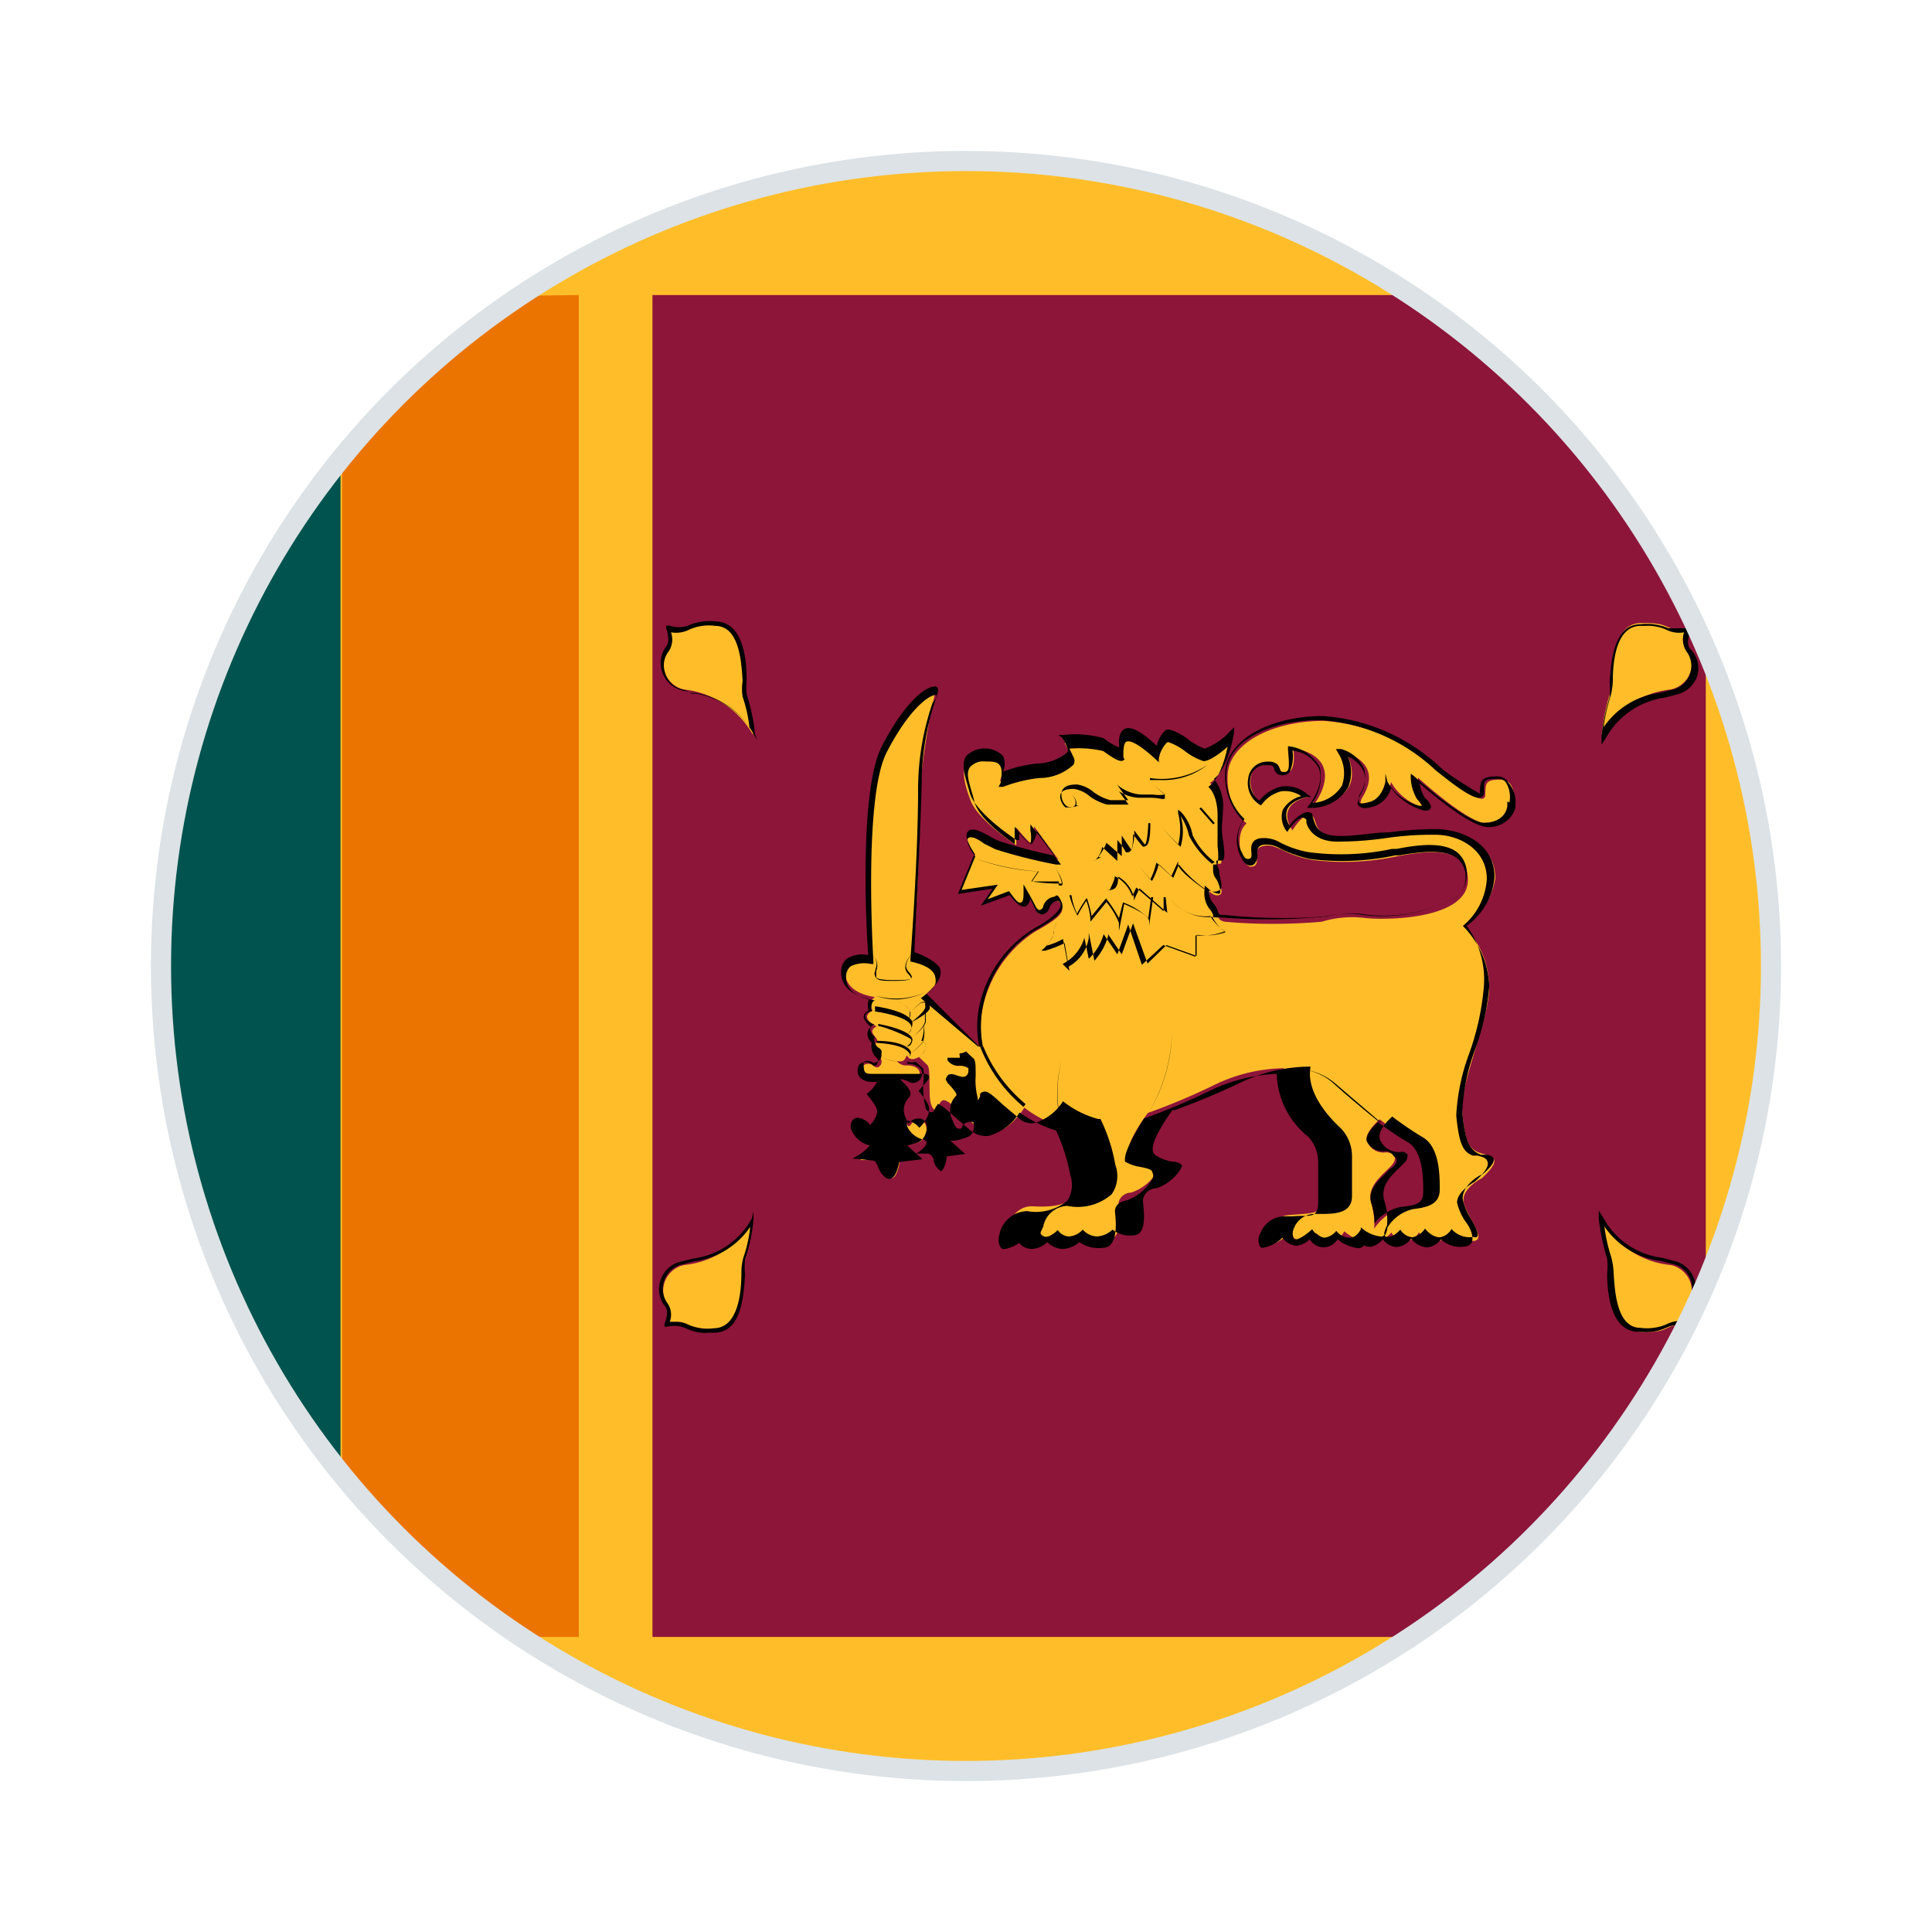<svg id="Layer_1" data-name="Layer 1" xmlns="http://www.w3.org/2000/svg" viewBox="0 0 48 48"><defs><style>.cls-1{fill:#ffbe29;}.cls-2{fill:#8d153a;}.cls-3{fill:#eb7400;}.cls-4{fill:#00534e;}.cls-5{fill:none;stroke:#dce2e5;stroke-miterlimit:10;stroke-width:0.5px;}</style></defs><title>All Flags</title><g id="LKR"><path class="cls-1" d="M42,32.8h0l0,.08,0,.06h-.12A20,20,0,1,1,12.83,7.33,19.87,19.87,0,0,1,22.23,4h3.55a19.83,19.83,0,0,1,9.39,3.33,20.09,20.09,0,0,1,7.21,24.54C42.25,32.19,42.1,32.49,42,32.8Z"/><path class="cls-2" d="M42,32.8h0l0,.08,0,.06h-.12A20.09,20.09,0,0,1,35,40.67H16.21V7.33h19A20.17,20.17,0,0,1,42.38,16V31.87C42.25,32.19,42.1,32.49,42,32.8Z"/><path class="cls-3" d="M14.38,7.33V40.67H13a20,20,0,0,1-4.5-4.1V11.35a20.12,20.12,0,0,1,4.37-4Z"/><path class="cls-4" d="M8.46,11.35V36.57a20.06,20.06,0,0,1,0-25.22Z"/><path class="cls-1" d="M18.71,30.3a5.1,5.1,0,0,1-.2,1c-.1.23.07,1.76-.77,1.79s-.51-.22-1.16-.16c0,0,.12-.34,0-.5a.66.66,0,0,1,.41-1A2.21,2.21,0,0,0,18.71,30.3Z"/><path d="M18.68,30.27a1.94,1.94,0,0,1-1.47,1l-.27.07a.68.68,0,0,0-.54.51.67.67,0,0,0,.11.59c.14.13,0,.45,0,.45l0,.07h.07a.73.73,0,0,1,.48.05,1.09,1.09,0,0,0,.57.1h.12c.67,0,.73-.92.76-1.45a1.78,1.78,0,0,1,0-.36,4.33,4.33,0,0,0,.21-1l0-.2Zm-.26,1.36c0,.51-.09,1.36-.68,1.37a1.19,1.19,0,0,1-.64-.09.65.65,0,0,0-.33-.07h-.13a.5.5,0,0,0-.07-.48.62.62,0,0,1,.4-.95l.26-.07a2,2,0,0,0,1.41-.86,3.44,3.44,0,0,1-.17.76A1.4,1.4,0,0,0,18.42,31.63Z"/><path class="cls-1" d="M39.79,30.3a5.1,5.1,0,0,0,.2,1c.11.23-.07,1.76.77,1.79s.52-.22,1.17-.16c0,0-.13-.34,0-.5a.66.66,0,0,0-.42-1A2.21,2.21,0,0,1,39.79,30.3Z"/><path d="M42.11,31.83a.7.7,0,0,0-.55-.51l-.26-.07a1.94,1.94,0,0,1-1.47-1l-.11-.17,0,.2a5.85,5.85,0,0,0,.21,1,1.78,1.78,0,0,1,0,.36c0,.53.1,1.43.77,1.45h.11a1.16,1.16,0,0,0,.58-.1.65.65,0,0,1,.43-.05H42l0-.06,0-.08h0c0-.1-.05-.29,0-.38A.67.67,0,0,0,42.11,31.83Zm-.25,1a.7.7,0,0,0-.45.07,1.24,1.24,0,0,1-.65.09c-.58,0-.64-.86-.67-1.37a1.76,1.76,0,0,0-.06-.39,4.12,4.12,0,0,1-.17-.76,2,2,0,0,0,1.41.86l.27.07a.62.62,0,0,1,.48.44.63.63,0,0,1-.09.51A.53.53,0,0,0,41.86,32.84Z"/><path class="cls-1" d="M18.71,18.26a5.16,5.16,0,0,0-.2-1c-.1-.23.07-1.76-.77-1.78s-.51.21-1.16.15c0,0,.12.35,0,.5a.66.66,0,0,0,.41,1A2.25,2.25,0,0,1,18.71,18.26Z"/><path d="M18.76,18.25a4.82,4.82,0,0,0-.21-1,1.78,1.78,0,0,1,0-.36c0-.53-.09-1.43-.76-1.45a1.34,1.34,0,0,0-.69.1.73.73,0,0,1-.48,0h-.07l0,.06s.12.33,0,.46a.7.7,0,0,0,.43,1.1l.27.07a2,2,0,0,1,1.47,1l.1.17Zm-1.53-1L17,17.14a.59.59,0,0,1-.48-.44.56.56,0,0,1,.08-.5.52.52,0,0,0,.07-.49.73.73,0,0,0,.46-.07,1.19,1.19,0,0,1,.64-.09c.59,0,.65.86.68,1.37a1.34,1.34,0,0,0,0,.39,3.57,3.57,0,0,1,.17.76A2,2,0,0,0,17.23,17.21Z"/><path class="cls-1" d="M39.79,18.26a5.16,5.16,0,0,1,.2-1c.11-.23-.07-1.76.77-1.78s.52.21,1.17.15c0,0-.13.35,0,.5a.66.66,0,0,1-.42,1A2.25,2.25,0,0,0,39.79,18.26Z"/><path d="M42,16.13c-.14-.13,0-.45,0-.45l0-.07h-.08c-.3,0-.38,0-.47,0a1.34,1.34,0,0,0-.69-.1c-.67,0-.73.92-.77,1.45a1.78,1.78,0,0,1,0,.36,5.2,5.2,0,0,0-.2.95l0,.23.11-.17a2,2,0,0,1,1.47-1l.26-.07a.7.7,0,0,0,.55-.51A.68.68,0,0,0,42,16.13Zm0,.57a.6.6,0,0,1-.48.44l-.27.07a2,2,0,0,0-1.41.86,4.31,4.31,0,0,1,.17-.76,1.65,1.65,0,0,0,.06-.39c0-.51.09-1.35.67-1.37h.11a1.16,1.16,0,0,1,.54.09.7.7,0,0,0,.45.07.55.55,0,0,0,.07.49A.59.59,0,0,1,42,16.7Z"/><path class="cls-1" d="M36.82,29.27s-.48.24-.46.56.64,1,.23,1a.63.63,0,0,1-.6-.21s-.29.53-.74,0a.38.38,0,0,1-.68,0s-.25.3-.45.18.3-.72.71-.77.62-.13.62-.44,0-1-.41-1.26a6.75,6.75,0,0,1-.76-.52s-.46.38-.29.6a.44.44,0,0,0,.45.22c.14,0,.35.11.1.36s-.59.51-.47.91.12.95-.15.94a1,1,0,0,1-.52-.25s-.24.51-.69.05a.39.39,0,0,1-.67,0s-.39.36-.52.24,0-.64.49-.69.92,0,.92-.43,0-1,0-1a.92.92,0,0,0-.27-.65,2,2,0,0,1-.76-1.57,4.07,4.07,0,0,0-1.72.41,16.12,16.12,0,0,1-1.66.7s-.69.9-.43,1.1.8.1.65.37a1.17,1.17,0,0,1-.64.51c-.16,0-.33.14-.31.32s.1.81-.25.86a.75.75,0,0,1-.58-.16.54.54,0,0,1-.8,0s-.38.42-.7,0c0,0-.23.26-.41.16s.07-.87.61-.84,1.38,0,1.15-1A4.59,4.59,0,0,0,26.4,28a2.85,2.85,0,0,1-.95-.48s-.6,1-1.21.45-.77-.73-.87-.59-.14.29-.23.08,0-.89-.1-1l-.21-.2s-.19.12-.27,0,0,.17-.28.1a.29.29,0,0,0,.25.11c.19,0,.32.08.32.2a.18.18,0,0,1-.27.16c-.15-.07-.35-.11-.23,0s.3.3.21.4a.47.47,0,0,0-.11.49c.08.22.11.33.19.21s.28-.15.35,0a.34.34,0,0,1-.13.43,2.35,2.35,0,0,1-.37.1l.37.33-.51.07s-.06.5-.25.4-.21-.43-.31-.44l-.42,0s.5-.31.29-.35-.54-.33-.4-.54.4.15.4.15.36-.31.18-.57a2.7,2.7,0,0,0-.22-.3s.42-.38.2-.39-.39,0-.41-.2.19-.24.31-.13.27-.12.12-.24-.16-.24-.06-.35-.29-.25,0-.4c0,0-.46-.21-.1-.39,0,0-.13-.22.06-.34,0,0-.74-.07-.74-.61s.68-.39.68-.39-.27-4.06.33-5.22,1.1-1.47,1.25-1.45a17,17,0,0,0-.39,2.38c0,1.78-.18,4.25-.18,4.25s1.26.2.28,1L24.33,26s.1,0,.08,0a2.59,2.59,0,0,1,0-.94,3,3,0,0,1,1.3-1.91c.57-.32.75-.47.66-.67s-.3-.05-.37.11-.2.17-.26,0-.21-.4-.21-.4,0,.69-.45,0l-.62.23.26-.39-.88.13.39-.93s-.28-.37-.18-.51.45.14.74.25a9.69,9.69,0,0,0,1.5.38l-.6-.82s0,.5-.13.38a3.56,3.56,0,0,1-.31-.35V21s-.95-.61-1.14-1.12-.34-1.07.33-1.07.4.6.4.6a3.46,3.46,0,0,1,.92-.23c.29,0,.94-.2.82-.45a1.71,1.71,0,0,0-.13-.27,3.23,3.23,0,0,1,.94.06c.15.11.5.36.47.17s-.05-.88.9.06c0,0,.11-.51.33-.46s.64.44.84.46.67-.44.67-.44-.13.91-.54,1.14c0,0,.27.18.26.83s.07,1.18,0,1.18-.16,0-.14.14.26.57.13.63-.26-.08-.26-.08a.58.58,0,0,0,.1.44c.15.17.06.25.27.31a13.8,13.8,0,0,0,2.42,0,2.57,2.57,0,0,1,1.09-.09c.65.06,2.54,0,2.54-.95s-1.27-.67-1.79-.58a6.29,6.29,0,0,1-2.11.08c-.71-.14-.86-.42-1.19-.34s0,.46-.27.51-.47-.8-.14-1.07a1.51,1.51,0,0,1-.47-1.17c0-.8,1.09-1.38,2.39-1.38a4.71,4.71,0,0,1,2.88,1.25c.56.45,1.12.88,1.13.59s0-.38.38-.38.34.48.34.63-.11.48-.62.48-1.77-1.16-1.77-1.16a1,1,0,0,0,.16.51c.13.16.21.26,0,.24a1.36,1.36,0,0,1-.83-.64s-.08.43-.41.53-.42.05-.29-.17.41-.78-.42-1.1c0,0,.66,1.12-.8,1.31,0,0,.89-1.14-.51-1.42,0,0,.1.61-.18.62s0-.3-.51-.24-.46.81-.07,1a.77.77,0,0,1,1.16-.17s-.87.14-.42.84c0,0,.27-.45.46-.38s0,.59.81.6,1.76-.22,2.45-.17,1.32.41,1.32,1.14A1.69,1.69,0,0,1,36.37,23,2.24,2.24,0,0,1,37,24.5c0,.88-.74,2.4-.67,3.14s.18.91.43,1S37.41,28.72,36.82,29.27Z"/><path d="M30.23,22.84h0s0,0,0,0A0,0,0,0,1,30.23,22.84ZM25.45,27.4l0,0,0,0Zm12-8a.33.33,0,0,0-.26-.11c-.39,0-.41.11-.42.36v.07s0,0,0,0-.75-.43-1-.67a4.75,4.75,0,0,0-2.9-1.26c-1.36,0-2.43.63-2.43,1.43a1.59,1.59,0,0,0,.44,1.17.88.88,0,0,0-.05.9c.07.16.17.23.27.21s.15-.17.14-.27,0-.21.13-.24a.65.65,0,0,1,.45.1,3.4,3.4,0,0,0,.72.25,6.3,6.3,0,0,0,2.13-.09l.1,0c.42-.07,1.12-.19,1.45.09a.58.58,0,0,1,.19.48.6.6,0,0,1-.21.45,3.71,3.71,0,0,1-2.29.45,2.33,2.33,0,0,0-1,.06l-.12,0a14.36,14.36,0,0,1-2.39-.05c-.11,0-.12,0-.15-.11a.46.46,0,0,0-.11-.18.45.45,0,0,1-.1-.32.25.25,0,0,0,.25,0c.13-.06,0-.29,0-.5l-.07-.18v-.06l.1,0,.06,0c.05-.06.05-.21,0-.53s0-.43,0-.68a1.1,1.1,0,0,0-.22-.82c.37-.28.49-1.11.5-1.14l0-.14-.1.1a1.64,1.64,0,0,1-.63.43,1.63,1.63,0,0,1-.41-.23,1.38,1.38,0,0,0-.42-.23.17.17,0,0,0-.14,0,.73.73,0,0,0-.22.39c-.38-.36-.65-.5-.8-.42s-.15.32-.13.45v0s-.11,0-.39-.22a2.6,2.6,0,0,0-1-.08h-.12l.09.07a.93.93,0,0,1,.13.26.12.12,0,0,1,0,.1,1.21,1.21,0,0,1-.76.28h0a3.45,3.45,0,0,0-.84.2.49.49,0,0,0,0-.39.65.65,0,0,0-.91,0c-.16.22,0,.6.09.94.18.52,1.12,1.12,1.15,1.15l.07,0V20.7a2.83,2.83,0,0,0,.24.25c.05.05.09,0,.09,0s.11-.18.11-.31l.45.62a11.72,11.72,0,0,1-1.37-.36,1.83,1.83,0,0,1-.28-.14c-.23-.12-.42-.22-.52-.09s.1.43.17.54l-.41,1,.86-.13-.29.42.72-.26c.16.22.29.31.39.28a.22.22,0,0,0,.11-.19,2.1,2.1,0,0,1,.13.26.2.2,0,0,0,.17.13.22.22,0,0,0,.18-.16.27.27,0,0,1,.2-.18s.05,0,.08.07-.07.3-.63.6A3,3,0,0,0,24.33,25a2.47,2.47,0,0,0,0,1l-1.31-1.31c.27-.23.39-.43.34-.61s-.51-.39-.64-.42c0-.33.14-2.58.18-4.21a6.42,6.42,0,0,1,.36-2.11c.05-.17.07-.24,0-.28s0,0-.05,0c-.21,0-.72.36-1.3,1.48s-.38,4.66-.34,5.19a.7.7,0,0,0-.53.09.41.41,0,0,0-.14.35c0,.45.47.6.68.64l0,.05a.35.35,0,0,0,0,.24c-.08.05-.13.12-.12.18s.11.19.18.23a.24.24,0,0,0-.09.16.32.32,0,0,0,.11.24.3.3,0,0,0,0,.16.38.38,0,0,0,.14.23.08.08,0,0,1,0,.1.09.09,0,0,1-.05.08h-.05a.25.25,0,0,0-.29-.07c-.05,0-.11.08-.1.23s.18.24.34.24h.14a.91.91,0,0,1-.26.3l0,0,0,0a2.37,2.37,0,0,1,.22.3c.12.18-.06.39-.13.47a.45.45,0,0,0-.31-.18.17.17,0,0,0-.14.08.26.26,0,0,0,0,.26.67.67,0,0,0,.44.35h0a1.08,1.08,0,0,1-.32.26l-.11.07h.13l.42.05a1.18,1.18,0,0,1,.08.13.54.54,0,0,0,.21.3.14.14,0,0,0,.14,0c.11-.06.16-.3.18-.4l.58-.07-.38-.34a1.9,1.9,0,0,0,.29-.09.35.35,0,0,0,.17-.22.35.35,0,0,0,0-.27.2.2,0,0,0-.18-.09h0a.3.3,0,0,0-.25.13v0s-.06-.12-.09-.2v0a.43.43,0,0,1,.1-.45c.1-.11,0-.23-.11-.35a.52.52,0,0,1-.1-.11l0,0a.65.65,0,0,1,.2.06.21.21,0,0,0,.23,0,.23.23,0,0,0,.11-.19.2.2,0,0,0-.06-.15.43.43,0,0,0-.31-.1.07.07,0,0,1-.05,0s0,0,.05,0l0-.05,0,0a.39.39,0,0,0,.21,0l.19.17a1.52,1.52,0,0,1,0,.37,1.85,1.85,0,0,0,.05.57c0,.07.06.13.12.14s.09,0,.13-.11l.06-.09,0,0c.06,0,.2.12.4.3l.38.33a.62.62,0,0,0,.49.16,1.33,1.33,0,0,0,.76-.58,3.28,3.28,0,0,0,.91.45,4.72,4.72,0,0,1,.35,1.1.74.74,0,0,1-.07.64,1.23,1.23,0,0,1-1,.26.72.72,0,0,0-.69.58c-.05.17,0,.3.06.35s.35-.07.43-.14a.4.4,0,0,0,.31.15.59.59,0,0,0,.39-.17.57.57,0,0,0,.38.17.69.69,0,0,0,.42-.17.81.81,0,0,0,.59.14c.26,0,.36-.33.29-.9,0-.16.13-.25.27-.27a1.2,1.2,0,0,0,.66-.54.16.16,0,0,0,0-.16c0-.08-.16-.11-.31-.14a1.08,1.08,0,0,1-.37-.13.32.32,0,0,1,0-.07c0-.23.32-.75.47-1a16.7,16.7,0,0,0,1.66-.7,4.17,4.17,0,0,1,1.64-.41,2.07,2.07,0,0,0,.78,1.56.91.91,0,0,1,.25.62s0,.56,0,1-.21.32-.65.36l-.22,0a.64.64,0,0,0-.56.41.33.33,0,0,0,0,.36.12.12,0,0,0,.1,0,.86.86,0,0,0,.44-.24.48.48,0,0,0,.34.2h0a.54.54,0,0,0,.34-.16.4.4,0,0,0,.69,0,1,1,0,0,0,.51.22.18.18,0,0,0,.15-.07l0,0c.19.11.39-.06.47-.15a.42.42,0,0,0,.35.19.48.48,0,0,0,.35-.21.52.52,0,0,0,.42.22.51.51,0,0,0,.32-.2.7.7,0,0,0,.59.18.22.22,0,0,0,.17-.09c.06-.13,0-.34-.17-.56a1.42,1.42,0,0,1-.19-.44c0-.29.44-.52.44-.52h0c.25-.23.35-.38.32-.49s-.14-.13-.25-.16l-.12,0c-.23-.09-.34-.26-.41-1a5.14,5.14,0,0,1,.32-1.53,6.52,6.52,0,0,0,.36-1.6A2.27,2.27,0,0,0,36.44,23a1.65,1.65,0,0,0,.69-1.21c0-.81-.74-1.15-1.37-1.19a8,8,0,0,0-1.24.08c-.4,0-.81.09-1.2.09-.56,0-.62-.22-.68-.39s0-.17-.13-.2-.39.2-.47.33a.43.43,0,0,1-.06-.4c.11-.24.49-.31.49-.31l.11,0-.09-.06a.81.81,0,0,0-.65-.2,1,1,0,0,0-.55.35.55.55,0,0,1-.23-.53.39.39,0,0,1,.32-.35c.23,0,.26,0,.28.11a.2.2,0,0,0,.22.14.21.21,0,0,0,.16-.08.9.9,0,0,0,.07-.53.82.82,0,0,1,.66.45c.15.39-.23.88-.23.88l-.07.09h.11a1.05,1.05,0,0,0,.91-.5,1,1,0,0,0,0-.77.73.73,0,0,1,.4.39.7.7,0,0,1-.12.6c0,.07-.09.17,0,.24s.16.06.38,0a.67.67,0,0,0,.41-.45,1.56,1.56,0,0,0,.82.56c.06,0,.13,0,.16-.05s0-.15-.14-.27a.92.92,0,0,1-.13-.36c.31.27,1.27,1.09,1.71,1.09s.67-.35.67-.53V20A.73.73,0,0,0,37.46,19.43Zm0,.51V20c0,.15-.13.44-.58.44s-1.72-1.14-1.73-1.15l-.09-.07v.11a1.1,1.1,0,0,0,.16.53.74.74,0,0,1,.12.16s0,0-.06,0a1.27,1.27,0,0,1-.8-.6l-.05-.2,0,.2s-.07.41-.38.5-.28,0-.28,0,0,0,0-.15a.78.78,0,0,0,.13-.67.87.87,0,0,0-.57-.49l-.13,0,.07.12a.93.93,0,0,1,.08.79.92.92,0,0,1-.74.43,1.1,1.1,0,0,0,.19-.89,1,1,0,0,0-.79-.52H32v.06c0,.11.05.42,0,.53a.1.1,0,0,1-.08.05c-.09,0-.1,0-.13-.09s-.1-.2-.39-.16a.47.47,0,0,0-.39.42.63.63,0,0,0,.32.66h0l0,0a.87.87,0,0,1,.5-.35.72.72,0,0,1,.5.12.74.74,0,0,0-.46.34.59.59,0,0,0,.11.55l0,.07,0-.07c.09-.14.3-.4.41-.35s.05.06.07.13.15.46.77.46a8.56,8.56,0,0,0,1.22-.09,7.7,7.7,0,0,1,1.22-.08c.58,0,1.27.36,1.27,1.1A1.65,1.65,0,0,1,36.35,23l-.06,0,.05,0A2.25,2.25,0,0,1,37,24.5a5.93,5.93,0,0,1-.35,1.57,5,5,0,0,0-.32,1.57c.07.7.17.93.46,1.05l.14,0c.08,0,.17.05.18.1s0,.15-.28.39c-.06,0-.51.27-.49.61a1.4,1.4,0,0,0,.2.48c.1.18.21.38.16.46a.11.11,0,0,1-.09,0,.59.59,0,0,1-.55-.2l0-.06,0,.07a.41.41,0,0,1-.28.2c-.12,0-.25-.06-.38-.22l0-.05,0,.06a.48.48,0,0,1-.31.21.4.4,0,0,1-.3-.19l0,0,0,0s-.22.26-.39.16h0a.48.48,0,0,0,.07-.21,1,1,0,0,1,.64-.46c.42-.05.66-.15.66-.49s0-1.06-.43-1.3a8.11,8.11,0,0,1-.75-.51l0,0h0v0l0,0c-.1.09-.44.41-.27.64a.5.5,0,0,0,.49.24.16.16,0,0,1,.16.07c0,.05,0,.13-.09.21l-.11.11c-.23.22-.49.47-.37.84a1.59,1.59,0,0,1,.06.6.58.58,0,0,0-.06.15.08.08,0,0,0,0,.07h0a.09.09,0,0,1-.1.05.85.85,0,0,1-.49-.23l0,0,0,.05s-.09.19-.25.21a.43.43,0,0,1-.36-.17l0,0,0,0a.44.44,0,0,1-.3.17h0a.46.46,0,0,1-.3-.21l0,0,0,0c-.14.13-.38.3-.45.24a.29.29,0,0,1,0-.27.55.55,0,0,1,.49-.35l.22,0c.41,0,.73-.06.73-.45s0-1,0-1a1,1,0,0,0-.29-.69c-.26-.24-.86-.87-.74-1.52h0v0h-.06a4.1,4.1,0,0,0-1.73.42c-.69.33-1.36.58-1.58.66l-.06,0h0s-.53.71-.49,1a.17.17,0,0,0,.08.13,1.14,1.14,0,0,0,.4.15c.11,0,.23.05.24.09a.08.08,0,0,1,0,.05,1.15,1.15,0,0,1-.62.52c-.18,0-.37.15-.34.37.06.51,0,.78-.22.8a.71.71,0,0,1-.54-.14l0,0,0,0a.62.62,0,0,1-.39.17.51.51,0,0,1-.35-.17l0,0,0,0a.51.51,0,0,1-.35.17.36.36,0,0,1-.27-.16l0,0,0,0c-.06.06-.24.22-.36.15s-.05-.1,0-.24a.63.63,0,0,1,.6-.51,1.28,1.28,0,0,0,1.1-.29.8.8,0,0,0,.09-.73,4.2,4.2,0,0,0-.37-1.14h0l-.06,0a2.39,2.39,0,0,1-.87-.44h0l0,0h0l0,0,0,0a1.28,1.28,0,0,1-.7.54.47.47,0,0,1-.42-.14l-.38-.32c-.25-.23-.36-.33-.46-.32a.15.15,0,0,0-.1.06l0,.06a.47.47,0,0,1-.06.1l0-.07a1.68,1.68,0,0,1-.05-.54c0-.26,0-.39-.06-.44s-.14-.13-.18-.17l0,0,0,0,0,0a.28.28,0,0,1-.16.05l0,0h0l0,0,0-.07,0,.12a.07.07,0,0,1,0,.06s-.1,0-.19,0l-.11,0,0,0,0,.06h0a.33.33,0,0,0,.29.14.37.37,0,0,1,.23.06l0,.05a.16.16,0,0,1-.07.15.18.18,0,0,1-.14,0c-.05,0-.25-.12-.32,0s0,.09,0,.15l.11.12c.09.11.15.18.11.22a.5.5,0,0,0-.11.54v0c.07.17.1.26.17.27s.08,0,.1-.07a.21.21,0,0,1,.17-.09.14.14,0,0,1,.1,0,.29.29,0,0,1,0,.21.23.23,0,0,1-.12.15,1.41,1.41,0,0,1-.36.1l-.09,0,.37.33-.46.06v0c0,.13-.07.33-.14.37h0a.43.43,0,0,1-.18-.25c0-.09-.07-.18-.15-.19l-.28,0c.13-.09.26-.2.25-.28a.1.1,0,0,0-.09-.07.59.59,0,0,1-.38-.3.2.2,0,0,1,0-.17s0,0,0,0a.5.5,0,0,1,.29.18l0,0,0,0s.38-.34.19-.63-.17-.23-.2-.27.28-.28.25-.38a.12.12,0,0,0-.11-.06H21.7c-.16,0-.23,0-.24-.16s0-.12,0-.14a.21.21,0,0,1,.19,0,.12.12,0,0,0,.14,0,.18.18,0,0,0,.11-.15v-.06a.13.13,0,0,0,0-.06.13.13,0,0,0-.06-.07.24.24,0,0,1-.11-.16.18.18,0,0,1,0-.12h0l0,0h0l0,0s-.12-.1-.11-.2a.2.2,0,0,1,.11-.12h0l.06,0h0l-.09,0c-.06,0-.2-.12-.2-.19s.06-.09.11-.12h.05l0,0h0a.31.31,0,0,1,0-.18.13.13,0,0,1,.08-.1h0l.06,0,.06,0-.14,0s-.7-.07-.7-.56a.35.35,0,0,1,.11-.28.77.77,0,0,1,.51-.06h.06v-.06s-.26-4.06.33-5.2,1.08-1.42,1.2-1.42,0,.11-.06.19a6.61,6.61,0,0,0-.36,2.14c0,1.75-.19,4.22-.19,4.22v.07h0s.54.09.61.36-.08.34-.35.55l0,0h0l0,0L24.3,26l.06,0h.06l0,0a.1.1,0,0,0,0,0,2.54,2.54,0,0,1,0-1,2.89,2.89,0,0,1,1.27-1.87c.56-.31.79-.49.68-.73s-.13-.13-.18-.12a.33.33,0,0,0-.27.23c0,.06-.07.1-.1.1a.21.21,0,0,1-.08-.07c-.07-.15-.21-.39-.21-.39l-.1-.18v.19c0,.1,0,.24-.06.26s-.1,0-.3-.28l0,0-.53.2.25-.36-.9.13.34-.83,0,0h0v0c-.11-.14-.24-.38-.18-.45s.23,0,.4.13l.28.14a12.83,12.83,0,0,0,1.51.38h.12l-.76-1v.15a.87.87,0,0,1,0,.35h0a3.91,3.91,0,0,1-.3-.33l-.09-.11v.43c-.22-.15-.9-.64-1-1.05s-.24-.68-.11-.86a.44.44,0,0,1,.39-.14c.19,0,.31,0,.37.13s0,.4,0,.4l-.05.1.11,0a3.59,3.59,0,0,1,.9-.22,1.25,1.25,0,0,0,.85-.33.19.19,0,0,0,0-.19l-.1-.21a2.68,2.68,0,0,1,.84.06c.29.21.43.28.5.23s0,0,0-.11,0-.31.07-.35.26,0,.75.45l.06.06,0-.09a.76.76,0,0,1,.2-.4.06.06,0,0,1,.07,0,1.46,1.46,0,0,1,.39.22,1.54,1.54,0,0,0,.45.24c.16,0,.45-.22.6-.36-.05.25-.19.8-.48,1l-.06,0,.06,0s.25.18.23.79c0,.25,0,.49,0,.69a1.49,1.49,0,0,1,0,.45h-.11l0,0s0,.1,0,.14,0,.12.07.21.14.35.09.37-.21-.06-.21-.06L29.93,22v.09a.65.65,0,0,0,.11.48.5.5,0,0,1,.1.16s0,0,0,.06l0,0,.06,0h0a.16.16,0,0,0,.08,0h0a15,15,0,0,0,2.44,0l.12,0a2.23,2.23,0,0,1,1-.06,3.75,3.75,0,0,0,2.37-.47.7.7,0,0,0,.23-.52.68.68,0,0,0-.22-.55c-.37-.31-1.09-.18-1.52-.1h-.11a6.1,6.1,0,0,1-2.09.08,2.54,2.54,0,0,1-.7-.24.77.77,0,0,0-.51-.1c-.22.05-.21.22-.2.34s0,.16-.07.17-.12-.05-.16-.15a.75.75,0,0,1,.06-.84l0,0,0,0a1.47,1.47,0,0,1-.45-1.13c0-.75,1-1.33,2.34-1.33a4.62,4.62,0,0,1,2.85,1.24c.63.51,1,.75,1.14.68a.13.13,0,0,0,.07-.13v-.07c0-.22,0-.26.33-.26a.26.26,0,0,1,.2.07A.68.68,0,0,1,37.5,19.94Zm-2.82,8.82a.24.24,0,0,0-.23-.13h0a.43.43,0,0,1-.42-.21c-.11-.14.13-.4.26-.51a7.24,7.24,0,0,0,.74.5c.38.22.38.92.38,1.22s-.14.34-.58.39a1.14,1.14,0,0,0-.63.4,1.69,1.69,0,0,0-.08-.5c-.09-.31.14-.53.36-.74a1.14,1.14,0,0,1,.11-.11C34.72,28.93,34.71,28.83,34.68,28.76Z"/><path d="M34.27,27.88s-.63-.5-1.18-1a1.48,1.48,0,0,0-1.21-.3l0,0a1.57,1.57,0,0,1,1.26.31l1.17,1Z"/><path d="M28.5,27.71l0,0a4.17,4.17,0,0,0,.62-2.12h0A4.05,4.05,0,0,1,28.5,27.71Z"/><path d="M26.38,28a3.12,3.12,0,0,1,0-1.67l0,0a3.17,3.17,0,0,0,0,1.63Z"/><path d="M25.43,27.5A3.67,3.67,0,0,1,24.35,26l.08,0a3.65,3.65,0,0,0,1.05,1.43Z"/><path d="M22.28,26.37a1.1,1.1,0,0,1-.45-.15l0,0a1.05,1.05,0,0,0,.43.15Z"/><path d="M22.58,26.27l0,0s.06-.06,0-.12-.16-.2-.8-.24v-.05c.51,0,.79.13.85.27A.18.18,0,0,1,22.58,26.27Z"/><path d="M22.53,26l0,0c.08-.06.12-.12.11-.17s-.61-.31-.82-.34v-.05s.79.13.85.38C22.67,25.88,22.63,26,22.53,26Z"/><path d="M22.54,25.71l0,0c.09-.08.12-.15.1-.22-.08-.25-.89-.36-.9-.36V25s.84.11.93.4C22.67,25.52,22.63,25.61,22.54,25.71Z"/><path d="M22.3,24.83a1.56,1.56,0,0,1-.54-.09v0A1.82,1.82,0,0,0,23,24.65v0A1.88,1.88,0,0,1,22.3,24.83Z"/><path d="M22.55,25.35l0,0a.28.28,0,0,0,.05-.2c0-.11-.14-.21-.35-.3l0,0c.22.09.35.2.37.33A.23.23,0,0,1,22.55,25.35Z"/><path d="M22.85,26.27l0,0S23,26.12,23,26a.14.14,0,0,0-.06-.12,1.35,1.35,0,0,1-.3.28l0,0a1.64,1.64,0,0,0,.3-.29v0l0,0A.21.21,0,0,1,23,26C23,26.14,22.85,26.26,22.85,26.27Z"/><path d="M22.62,25.8l0,0s.4-.28.36-.48l0-.22H23l0,.22C23.05,25.51,22.64,25.78,22.62,25.8Z"/><path d="M22.61,25.42l0,0c.15-.11.39-.32.38-.41s0-.08,0-.09a.13.13,0,0,0-.11,0,2.05,2.05,0,0,0-.22.19l0,0a1.73,1.73,0,0,1,.22-.2.17.17,0,0,1,.16,0s.06,0,.06.13S22.65,25.39,22.61,25.42Z"/><path d="M22.94,25.86l-.05,0a.8.8,0,0,0,.05-.42h0A.88.88,0,0,1,22.94,25.86Z"/><path d="M22.2,24.37c-.26,0-.4,0-.45-.1s0-.12,0-.19a.3.3,0,0,0-.06-.34l0,0a.34.34,0,0,1,.08.38c0,.07,0,.12,0,.16s.17.07.41.07.45,0,.46-.05l-.05-.08a.27.27,0,0,1-.1-.18.46.46,0,0,1,.18-.34l0,0a.45.45,0,0,0-.16.31.28.28,0,0,0,.08.15s.08.09.06.13S22.58,24.37,22.2,24.37Z"/><path d="M26.57,24.12l-.12-.69a2.6,2.6,0,0,1-.49.19l-.09,0,.07-.06s.22-.21.23-.36a.81.81,0,0,1,.09-.28l0,0a.55.55,0,0,0-.08.26.7.7,0,0,1-.19.32,1.94,1.94,0,0,0,.42-.17l0,0,.13.69a1,1,0,0,0,.51-.71l0-.14.14.7a1.59,1.59,0,0,0,.34-.61l0-.05.34.5.28-.77.36,1,.47-.46.75.27v-.52h.05a1.52,1.52,0,0,0,.67-.07,1,1,0,0,1-.33-.38,1.18,1.18,0,0,1-1.05-.46l0,0a1.1,1.1,0,0,0,1,.44h0v0a1.19,1.19,0,0,0,.38.39l0,0-.05,0a1.65,1.65,0,0,1-.7.09v.53l-.8-.29-.53.49-.34-1-.27.74-.34-.5a1.34,1.34,0,0,1-.37.61h0l-.11-.52a1.06,1.06,0,0,1-.54.65Z"/><path d="M29,22.68l-.69-.61-.14.3v-.08a.8.8,0,0,0-.39-.51c0,.08,0,.28-.14.32s-.09,0-.14,0a3,3,0,0,1-.39-.45l0,0a3,3,0,0,0,.38.44s.07.05.09,0,.11-.21.12-.32v0l0,0a.87.87,0,0,1,.43.5l.1-.22.68.59,0-.35h.05Z"/><path d="M27.8,23.13v-.2a2,2,0,0,0-.31-.52l-.4.49v-.07a1.64,1.64,0,0,0-.1-.45,3.28,3.28,0,0,0-.22.37s0,0,0,0-.15-.28-.2-.51h.05a1.57,1.57,0,0,0,.14.46,3.29,3.29,0,0,1,.24-.39l0,0,0,0a2.46,2.46,0,0,1,.12.45l.36-.44v0a3.47,3.47,0,0,1,.32.49l.1-.39h0a1.8,1.8,0,0,1,.63.39l.07-.52h.05l-.1.71,0-.11c0-.16-.44-.35-.62-.43Z"/><path d="M30,22.13a3.21,3.21,0,0,1-.71-.65l-.14.33-.36-.34a1.74,1.74,0,0,1-.17.42v0l-.33-.39,0,0,.29.35a1.92,1.92,0,0,0,.15-.42v0l.37.34.17-.37v.07c0,.16.53.54.72.67Z"/><path d="M30.11,21.46a2.15,2.15,0,0,1-.57-.7,1.34,1.34,0,0,0-.21-.49,1.31,1.31,0,0,1,0,.77v0l-.46-.47,0,0,.4.42a1.54,1.54,0,0,0,0-.79l0-.08.07.05a1.17,1.17,0,0,1,.29.58,1.86,1.86,0,0,0,.55.67Z"/><polygon points="30.14 20.48 29.8 20.09 29.84 20.06 30.18 20.45 30.14 20.48"/><path d="M27.37,21.29a.11.11,0,0,1-.08,0l-.35-.48,0,0,.35.48s0,0,0,0,.16-.22.2-.35l0,0,.38.33v-.57l0,.06.24.36s0,0,0,0a1.26,1.26,0,0,0,.07-.48v-.07l0,.06.26.35,0,0c.05,0,.08-.29.09-.53h.05c0,.13,0,.54-.12.57a.06.06,0,0,1-.08,0c-.1-.12-.19-.24-.23-.3,0,.17,0,.43-.11.45a.09.09,0,0,1-.07,0,1.44,1.44,0,0,0-.21-.3v.52l-.38-.35c0,.1-.12.34-.22.35Z"/><path d="M26.62,20.05h-.05c-.09,0-.2-.14-.2-.31s.13-.25.39-.25a.83.83,0,0,1,.41.19,1.22,1.22,0,0,0,.42.2l.44,0-.28-.39,0,0a1,1,0,0,0,.59.25l.31,0a.88.88,0,0,0,.29,0v0l-.28-.25,0,0,.28.26s0,0,0,.07-.12,0-.34,0l-.31,0a1,1,0,0,1-.49-.16l.24.33h-.05l-.48,0a1.26,1.26,0,0,1-.44-.21.79.79,0,0,0-.39-.18c-.31,0-.34.11-.34.2s.09.26.15.26h0c.11,0,.22,0,.23-.09a.22.22,0,0,0-.12-.23l0,0a.25.25,0,0,1,.14.27C26.85,20,26.71,20.05,26.62,20.05Z"/><path d="M28.82,19.38h-.25v-.05A2,2,0,0,0,30,19l0,0A1.75,1.75,0,0,1,28.82,19.38Z"/><path d="M26.31,21.9c-.25,0-.67,0-.69,0h0l.17-.25a5.13,5.13,0,0,1-1.57-.33l0,0a5.7,5.7,0,0,0,1.59.33h0l-.17.25a4.17,4.17,0,0,0,.74.05h0c0-.09-.11-.33-.21-.46l0,0s.27.37.22.5a.09.09,0,0,1-.09,0Z"/><circle class="cls-5" cx="24" cy="24" r="20"/></g></svg>